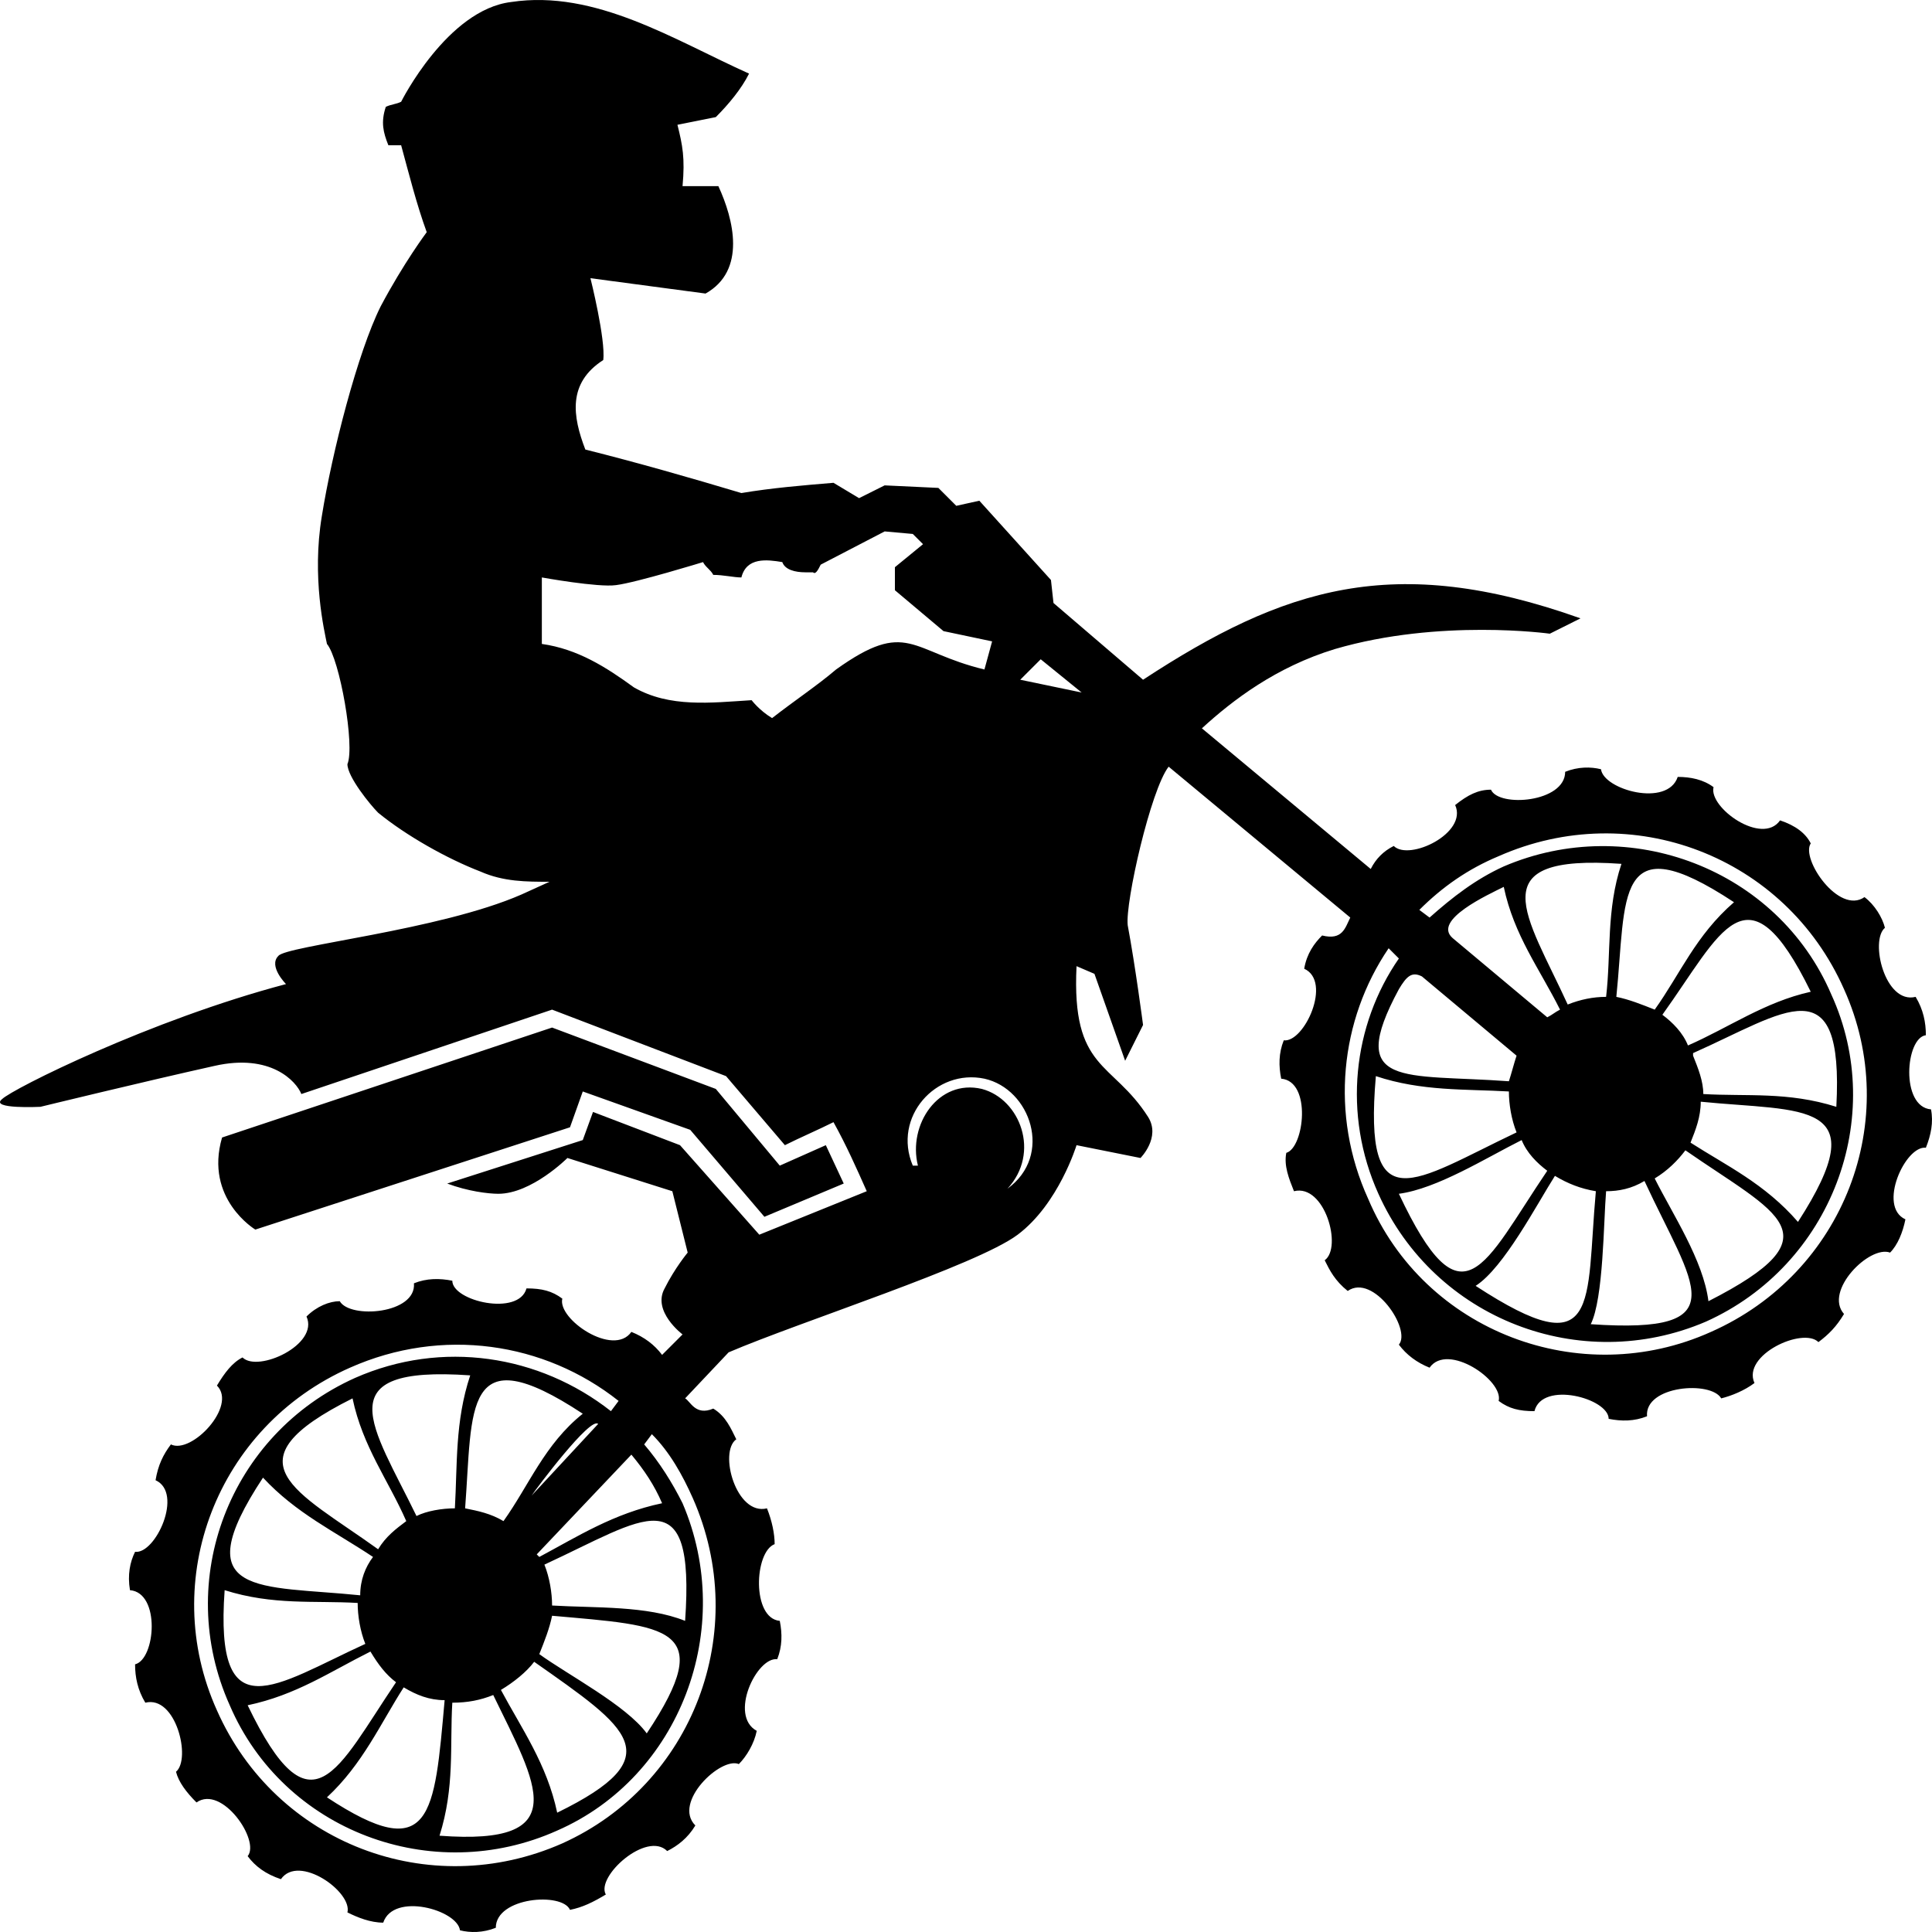 <svg width="70" height="70" viewBox="0 0 70 70" fill="none" xmlns="http://www.w3.org/2000/svg">
<path fill-rule="evenodd" clip-rule="evenodd" d="M19.91 31.948C19.076 31.948 18.242 31.948 17.408 31.578C16.203 31.114 14.72 30.28 13.7 29.446C13.422 29.168 12.588 28.149 12.588 27.686C12.866 27.037 12.31 23.887 11.846 23.331C11.754 22.867 11.29 20.922 11.661 18.698C12.032 16.381 12.959 12.767 13.793 11.099C14.627 9.524 15.461 8.412 15.461 8.412C15.09 7.393 14.812 6.281 14.534 5.262C14.349 5.262 14.256 5.262 14.071 5.262C13.885 4.798 13.793 4.428 13.978 3.872C14.164 3.779 14.349 3.779 14.534 3.687C14.534 3.687 16.203 0.351 18.52 0.073C21.579 -0.391 24.452 1.463 27.14 2.667C26.862 3.223 26.399 3.779 25.935 4.243C25.472 4.335 25.008 4.428 24.545 4.521C24.73 5.262 24.823 5.725 24.73 6.744H26.028C26.584 7.949 27.048 9.802 25.564 10.636C24.174 10.451 22.784 10.265 21.393 10.08C21.393 10.08 21.95 12.304 21.857 13.045C20.559 13.879 20.744 15.084 21.208 16.288C23.062 16.752 25.008 17.308 26.862 17.864C27.974 17.678 29.087 17.586 30.199 17.493L31.126 18.049L32.053 17.586L33.999 17.678L34.648 18.327L35.483 18.142L38.078 21.014L38.17 21.848L41.415 24.628C46.513 21.292 50.498 19.995 57.265 22.404L56.153 22.96C56.153 22.96 52.167 22.404 48.367 23.516C46.235 24.165 44.659 25.369 43.547 26.389L49.664 31.485C49.85 31.114 50.128 30.836 50.498 30.651C51.055 31.207 53.187 30.188 52.723 29.168C53.187 28.798 53.557 28.612 54.021 28.612C54.299 29.261 56.709 29.076 56.709 27.964C57.172 27.778 57.636 27.778 58.007 27.871C58.099 28.612 60.416 29.261 60.787 28.149C61.251 28.149 61.714 28.242 62.085 28.52C61.9 29.261 63.846 30.651 64.495 29.724C65.051 29.91 65.422 30.188 65.607 30.558C65.236 31.114 66.627 33.153 67.554 32.504C67.924 32.782 68.203 33.245 68.295 33.616C67.739 34.079 68.295 36.396 69.407 36.118C69.686 36.581 69.778 37.044 69.778 37.508C69.037 37.6 68.851 40.102 69.964 40.195C70.056 40.658 69.964 41.122 69.778 41.585C69.037 41.492 68.017 43.716 69.037 44.179C68.944 44.643 68.759 45.106 68.481 45.384C67.739 45.106 66.071 46.774 66.812 47.608C66.534 48.071 66.256 48.349 65.885 48.627C65.329 48.071 63.105 49.09 63.568 50.11C63.197 50.388 62.734 50.573 62.363 50.666C61.992 50.017 59.582 50.202 59.675 51.314C59.211 51.5 58.748 51.5 58.285 51.407C58.285 50.666 55.875 50.017 55.596 51.129C55.04 51.129 54.67 51.036 54.299 50.758C54.484 50.017 52.445 48.627 51.796 49.554C51.333 49.368 50.962 49.09 50.684 48.72C51.147 48.164 49.757 46.125 48.83 46.774C48.367 46.403 48.181 46.033 47.996 45.662C48.645 45.199 47.996 42.882 46.883 43.16C46.698 42.697 46.513 42.233 46.605 41.77C47.254 41.585 47.532 39.176 46.42 39.083C46.327 38.62 46.327 38.156 46.513 37.693C47.254 37.786 48.274 35.562 47.254 35.099C47.347 34.543 47.625 34.172 47.903 33.894C48.645 34.079 48.737 33.616 48.923 33.245L42.342 27.778C41.693 28.612 40.766 32.689 40.859 33.523C41.137 35.006 41.415 37.137 41.415 37.137L40.766 38.434L39.654 35.284L39.005 35.006C38.819 38.805 40.302 38.434 41.6 40.473C42.063 41.214 41.322 41.956 41.322 41.956L39.005 41.492C39.005 41.492 38.356 43.623 36.873 44.735C35.39 45.847 28.994 47.886 26.399 48.998L24.823 50.666C25.008 50.758 25.194 51.314 25.843 51.036C26.306 51.314 26.491 51.778 26.677 52.148C26.028 52.611 26.677 54.928 27.789 54.65C27.974 55.113 28.067 55.577 28.067 55.947C27.326 56.225 27.233 58.635 28.253 58.727C28.345 59.191 28.345 59.654 28.16 60.117C27.418 60.024 26.399 62.156 27.418 62.712C27.326 63.175 27.048 63.638 26.77 63.916C26.121 63.638 24.36 65.306 25.194 66.14C24.916 66.603 24.545 66.881 24.174 67.067C23.433 66.325 21.579 67.993 21.95 68.642C21.486 68.92 21.115 69.105 20.652 69.198C20.374 68.549 17.964 68.734 17.964 69.847C17.5 70.032 17.037 70.032 16.666 69.939C16.573 69.198 14.256 68.549 13.885 69.661C13.422 69.661 12.959 69.476 12.588 69.29C12.773 68.549 10.827 67.159 10.178 68.086C9.622 67.901 9.251 67.623 8.973 67.252C9.436 66.696 8.046 64.657 7.119 65.306C6.748 64.935 6.47 64.565 6.377 64.194C6.934 63.731 6.377 61.414 5.265 61.692C4.987 61.229 4.894 60.766 4.894 60.302C5.636 60.117 5.821 57.708 4.709 57.615C4.616 57.059 4.709 56.596 4.894 56.225C5.636 56.318 6.655 54.094 5.636 53.631C5.729 53.075 5.914 52.704 6.192 52.334C6.934 52.704 8.602 50.944 7.86 50.202C8.139 49.739 8.417 49.368 8.787 49.183C9.344 49.739 11.568 48.72 11.105 47.7C11.475 47.33 11.939 47.145 12.31 47.145C12.68 47.793 15.09 47.608 14.998 46.496C15.461 46.311 15.925 46.311 16.388 46.403C16.388 47.145 18.798 47.7 19.076 46.681C19.632 46.681 20.003 46.774 20.374 47.052C20.188 47.793 22.228 49.183 22.876 48.257C23.34 48.442 23.711 48.72 23.989 49.09L24.73 48.349C24.73 48.349 23.618 47.515 24.081 46.681C24.452 45.94 24.916 45.384 24.916 45.384L24.36 43.16L20.559 41.956C20.559 41.956 19.262 43.253 18.056 43.253C17.686 43.253 16.944 43.16 16.203 42.882L21.115 41.307L21.486 40.288L24.638 41.492L27.511 44.735L31.404 43.16C31.033 42.326 30.663 41.492 30.199 40.658C29.643 40.936 28.994 41.214 28.438 41.492L26.306 38.99L20.003 36.581L10.919 39.639C10.734 39.176 9.807 38.156 7.768 38.62C5.265 39.176 1.465 40.102 1.465 40.102C1.465 40.102 -0.389 40.195 0.074 39.824C0.445 39.454 5.45 36.952 10.363 35.655C10.363 35.655 9.714 35.006 10.085 34.635C10.363 34.265 15.925 33.709 18.891 32.411L19.91 31.948ZM29.736 20.458C29.643 20.643 29.55 20.829 29.457 20.736C29.365 20.736 29.272 20.736 29.18 20.736C28.809 20.736 28.438 20.643 28.345 20.366C27.789 20.273 27.048 20.18 26.862 20.922C26.584 20.922 26.213 20.829 25.843 20.829C25.75 20.643 25.564 20.551 25.472 20.366C25.472 20.366 23.062 21.107 22.32 21.2C21.672 21.292 19.632 20.922 19.632 20.922C19.632 21.755 19.632 22.589 19.632 23.331C20.93 23.516 21.95 24.165 22.969 24.906C24.267 25.647 25.75 25.462 27.233 25.369C27.233 25.369 27.511 25.74 27.974 26.018C28.809 25.369 29.643 24.813 30.292 24.257C32.887 22.404 32.98 23.609 35.668 24.257L35.946 23.238L34.185 22.867L32.424 21.385V20.551L33.443 19.717L33.072 19.346L32.053 19.254L29.736 20.458ZM58.563 36.118C59.026 36.211 59.489 36.396 59.953 36.581C60.88 35.284 61.436 33.894 62.826 32.689C58.47 29.817 58.933 32.504 58.563 36.118ZM58.192 36.118C58.377 34.543 58.192 32.967 58.748 31.299C53.557 30.929 55.318 33.153 56.801 36.396C57.265 36.211 57.728 36.118 58.192 36.118ZM60.231 36.767C60.602 37.044 60.973 37.415 61.158 37.879C62.641 37.23 63.939 36.303 65.607 35.933C63.29 31.207 62.363 33.801 60.231 36.767ZM61.343 38.156V38.249C61.529 38.712 61.714 39.176 61.714 39.639C63.29 39.732 64.773 39.546 66.534 40.102C66.812 34.913 64.68 36.674 61.343 38.156ZM61.621 39.917C61.621 40.473 61.436 40.936 61.251 41.4C62.548 42.233 63.939 42.882 65.144 44.272C68.017 39.824 65.329 40.288 61.621 39.917ZM61.065 41.678C60.787 42.048 60.416 42.419 59.953 42.697C60.602 43.994 61.714 45.662 61.9 47.145C66.627 44.735 64.402 43.994 61.065 41.678ZM59.582 42.789C59.119 43.068 58.655 43.16 58.192 43.16C58.099 44.272 58.099 47.052 57.636 47.978C63.012 48.349 61.343 46.589 59.582 42.789ZM57.821 43.16C57.265 43.068 56.801 42.882 56.338 42.604C55.689 43.623 54.484 45.94 53.465 46.589C58.007 49.554 57.45 47.237 57.821 43.16ZM56.06 42.419C55.689 42.141 55.318 41.77 55.133 41.307C53.835 41.956 52.074 43.068 50.684 43.253C53.001 48.164 53.743 45.847 56.06 42.419ZM54.948 41.029C54.762 40.566 54.67 40.01 54.67 39.546C53.094 39.454 51.518 39.546 49.85 38.99C49.386 44.365 51.24 42.789 54.948 41.029ZM54.67 39.176C54.762 38.898 54.855 38.527 54.948 38.249L51.518 35.377C51.147 35.191 50.962 35.377 50.684 35.84C48.737 39.454 50.869 38.898 54.67 39.176ZM56.523 36.581C55.782 35.099 54.855 33.894 54.484 32.133C53.928 32.411 51.889 33.338 52.63 33.987L56.06 36.859C56.245 36.767 56.338 36.674 56.523 36.581ZM16.852 54.65C17.315 54.743 17.778 54.835 18.242 55.113C19.169 53.816 19.725 52.334 21.115 51.222C16.759 48.349 17.13 51.036 16.852 54.65ZM16.481 54.65C16.573 53.075 16.481 51.5 17.037 49.832C11.754 49.461 13.515 51.685 15.09 54.928C15.461 54.743 16.017 54.65 16.481 54.65ZM19.262 54.187L21.672 51.592C21.393 51.314 19.447 53.909 19.262 54.187ZM19.725 56.689C19.91 57.152 20.003 57.708 20.003 58.171C21.579 58.264 23.433 58.171 24.823 58.727C25.194 53.446 23.34 55.021 19.725 56.689ZM19.54 56.411C20.93 55.669 22.228 54.835 23.989 54.465C23.711 53.816 23.34 53.26 22.876 52.704L19.447 56.318L19.54 56.411ZM20.003 58.542C19.91 59.005 19.725 59.468 19.54 59.932C20.559 60.673 22.691 61.785 23.433 62.804C26.028 58.913 24.174 58.913 20.003 58.542ZM19.354 60.21C19.076 60.58 18.613 60.951 18.149 61.229C18.891 62.619 19.818 63.916 20.188 65.677C24.36 63.638 22.784 62.619 19.354 60.21ZM17.871 61.414C17.408 61.6 16.944 61.692 16.388 61.692C16.295 63.267 16.481 64.75 15.925 66.511C20.837 66.881 19.447 64.657 17.871 61.414ZM16.11 61.6C15.554 61.6 15.09 61.414 14.627 61.136C13.793 62.434 13.144 63.916 11.846 65.121C15.646 67.623 15.739 65.769 16.11 61.6ZM14.349 60.951C13.978 60.673 13.7 60.302 13.422 59.839C11.939 60.58 10.734 61.414 8.973 61.785C11.29 66.603 12.217 64.102 14.349 60.951ZM13.236 59.561C13.051 59.098 12.959 58.542 12.959 58.078C11.383 57.986 9.9 58.171 8.139 57.615C7.768 62.804 9.992 61.044 13.236 59.561ZM13.051 57.801C13.051 57.245 13.236 56.781 13.515 56.411C12.124 55.484 10.734 54.835 9.529 53.538C6.655 57.893 9.436 57.43 13.051 57.801ZM13.7 56.133C13.978 55.669 14.349 55.391 14.72 55.113C14.071 53.631 13.144 52.426 12.773 50.666C8.139 52.982 10.734 54.002 13.7 56.133ZM8.046 41.214L20.003 37.23L25.935 39.454L28.253 42.233L29.921 41.492L30.57 42.882L27.696 44.087L25.008 40.936L21.115 39.546L20.652 40.844L9.251 44.55C9.251 44.55 7.397 43.438 8.046 41.214ZM36.965 24.628L39.19 25.091L37.707 23.887L36.965 24.628ZM51.425 32.967L51.796 33.245C52.63 32.504 53.465 31.855 54.484 31.392C59.026 29.446 64.402 31.485 66.349 36.025C68.388 40.473 66.349 45.847 61.807 47.886C57.265 49.832 51.981 47.793 49.942 43.253C48.645 40.38 49.015 37.137 50.684 34.728L50.313 34.357C48.552 36.952 48.181 40.38 49.572 43.438C51.611 48.257 57.265 50.388 61.992 48.257C66.812 46.125 68.944 40.566 66.812 35.84C64.68 31.021 59.119 28.89 54.299 31.021C53.187 31.485 52.26 32.133 51.425 32.967ZM23.618 51.963L23.34 52.334C23.896 52.982 24.36 53.724 24.73 54.465C26.677 59.005 24.638 64.379 20.188 66.325C15.646 68.364 10.27 66.325 8.324 61.785C6.285 57.245 8.324 51.963 12.866 49.924C16.017 48.535 19.54 49.09 22.135 51.129L22.413 50.758C19.725 48.627 16.017 48.071 12.68 49.554C7.86 51.685 5.729 57.245 7.86 61.97C9.992 66.789 15.554 68.92 20.374 66.789C25.101 64.657 27.233 59.098 25.101 54.279C24.73 53.446 24.267 52.611 23.618 51.963ZM35.668 39.083C37.336 39.454 38.17 41.863 36.502 43.068C37.707 41.77 36.965 39.824 35.575 39.454C33.999 39.083 32.887 40.751 33.258 42.233C33.165 42.233 33.165 42.233 33.072 42.233C32.331 40.473 33.907 38.712 35.668 39.083Z" fill="black"/>
</svg>
